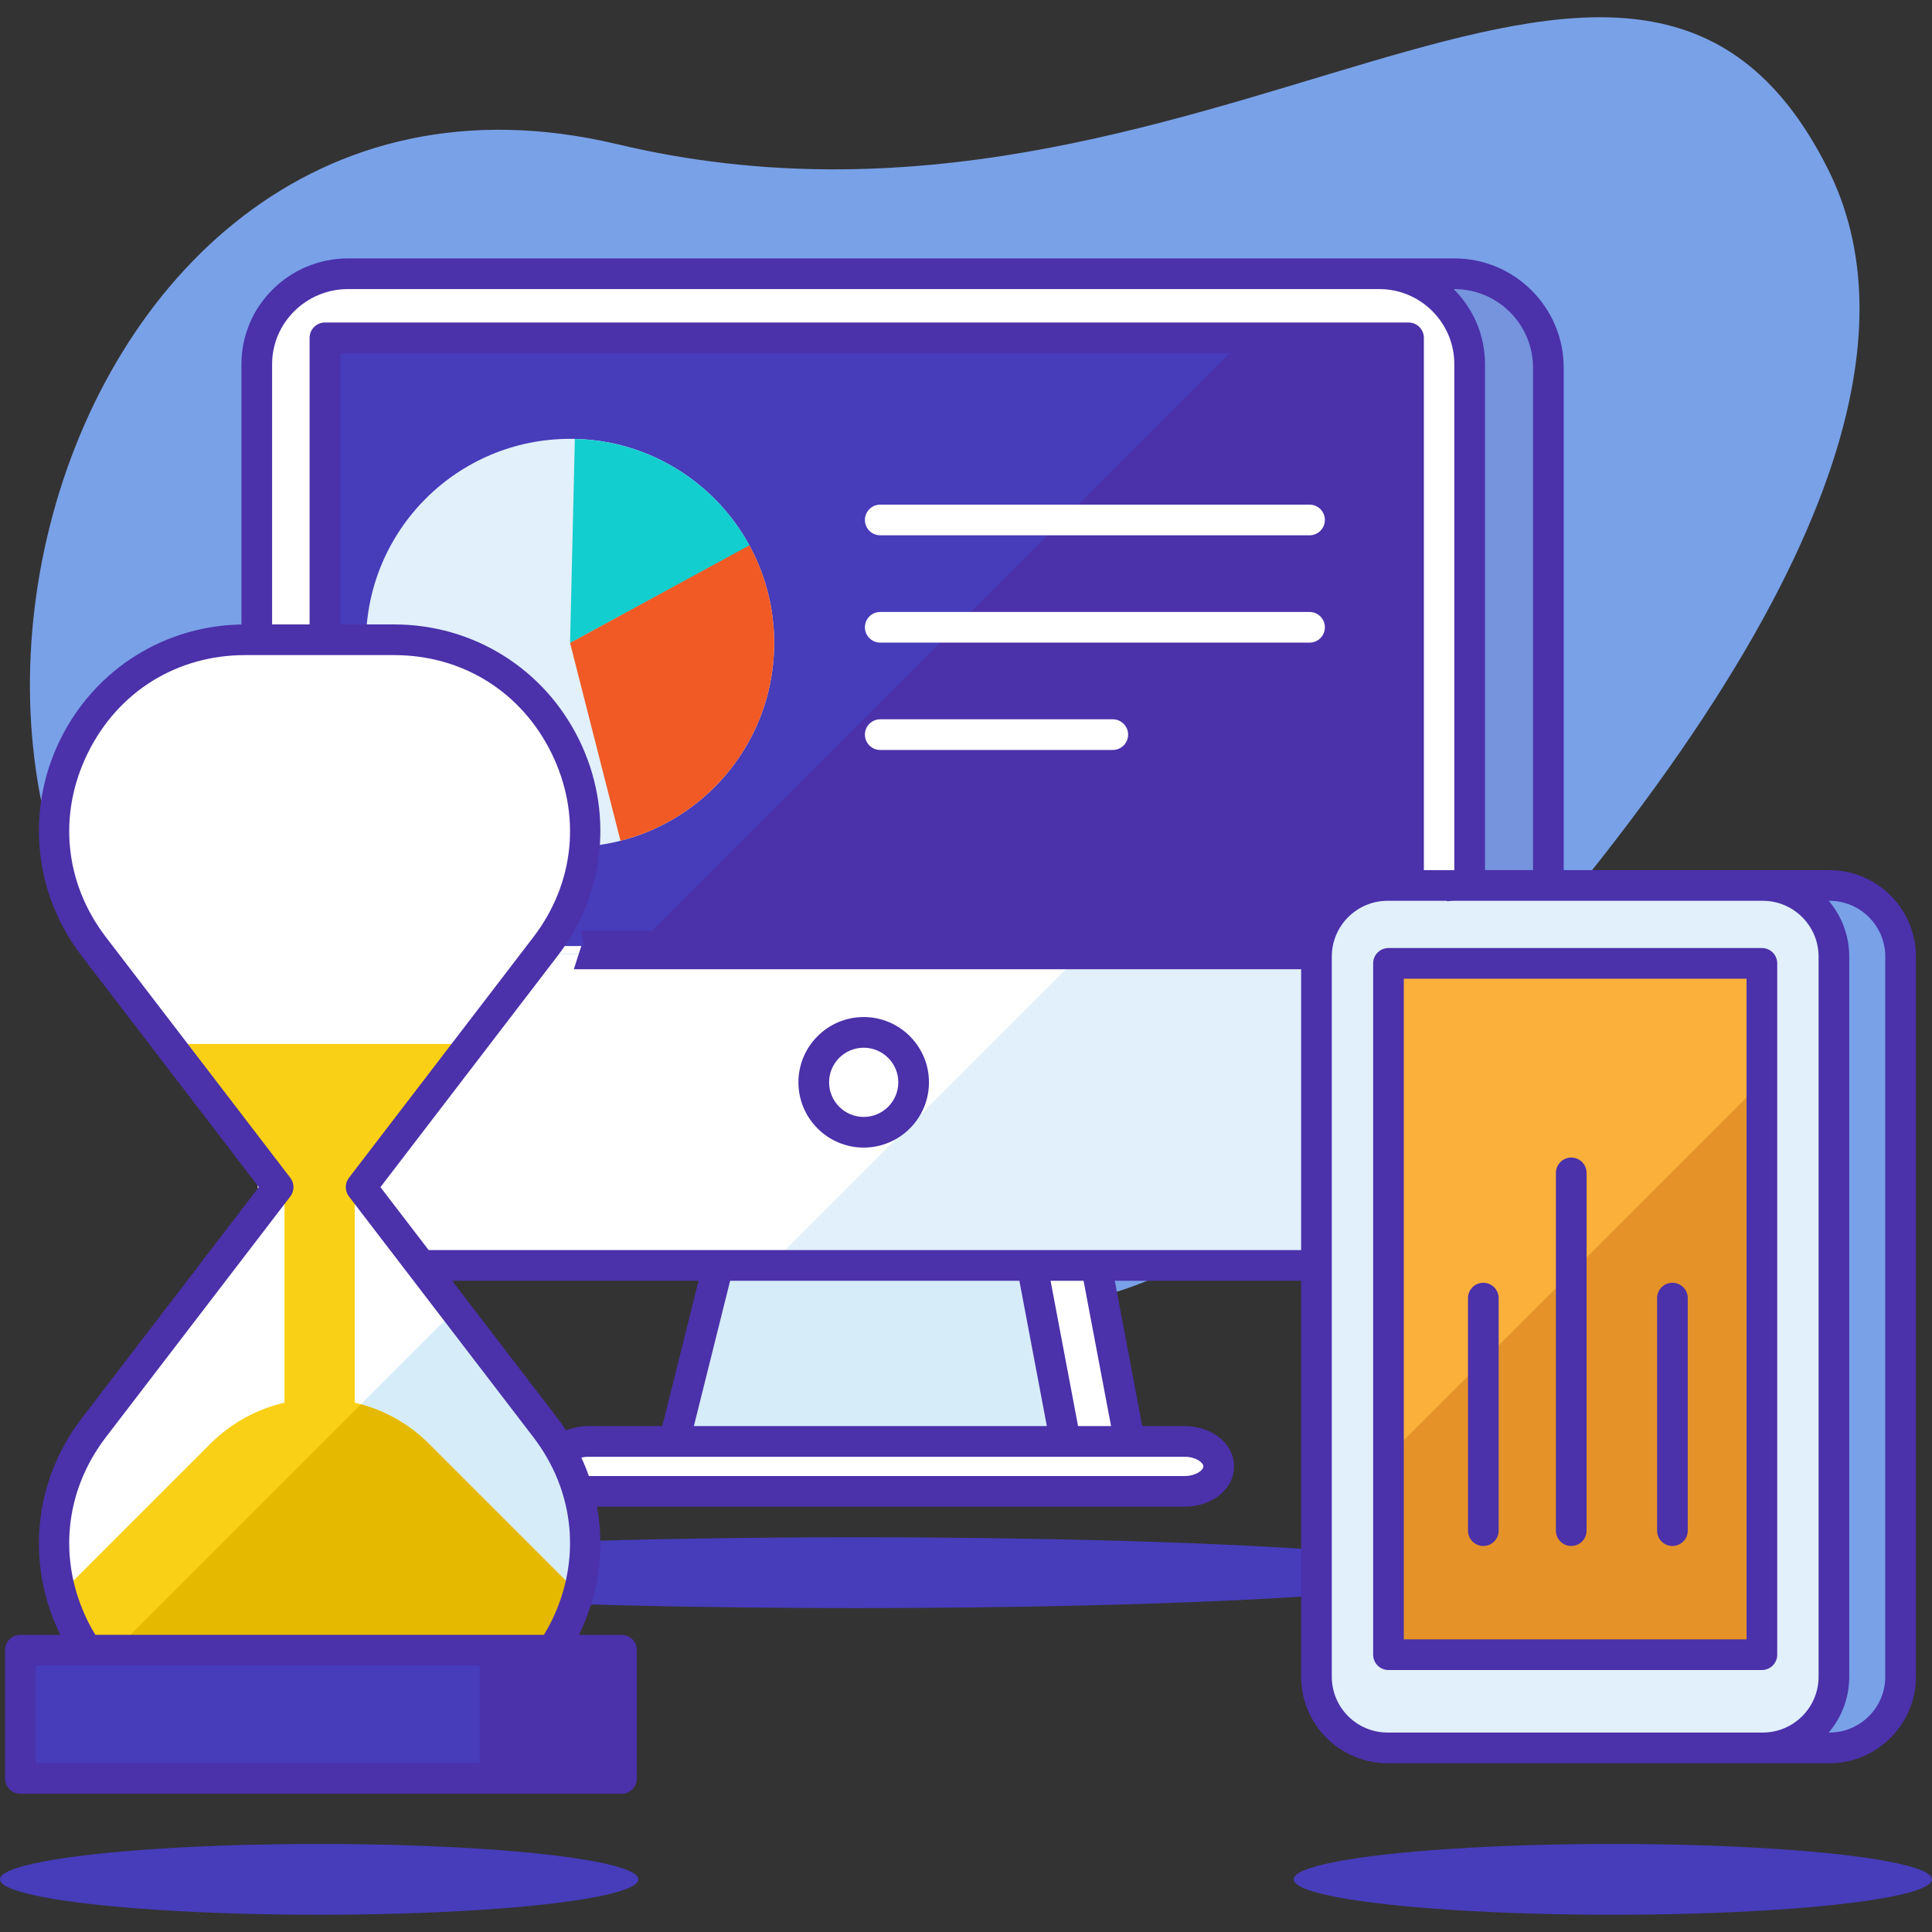 <?xml version="1.0" encoding="iso-8859-1"?>
<!-- Generator: Adobe Illustrator 19.0.0, SVG Export Plug-In . SVG Version: 6.00 Build 0)  -->
<svg version="1.1" id="Capa_1" xmlns="http://www.w3.org/2000/svg" xmlns:xlink="http://www.w3.org/1999/xlink" x="0px" y="0px"
	 viewBox="0 0 512.003 512.003" style="enable-background:new 0 0 512.003 512.003;" xml:space="preserve">
<rect x="0" y="0" width="512.003" height="512.003" fill="#333333" stroke="none"/>
<path style="fill:#79A1E8;" d="M87.285,299.773c-139-41.032-83.917-299.704,76.288-261.56
	c155.574,37.042,268.684-97.116,320.8,6.476c20.318,40.387,10.211,109.58-102.053,232.121
	C284.418,383.674,254.022,348.991,87.285,299.773z"/>
<g>
	<ellipse style="fill:#473CBA;" cx="427.414" cy="498.048" rx="84.589" ry="9.381"/>
	<ellipse style="fill:#473CBA;" cx="84.589" cy="498.048" rx="84.589" ry="9.381"/>
	<ellipse style="fill:#473CBA;" cx="227.07" cy="416.781" rx="159.984" ry="9.381"/>
</g>
<path style="fill:#7693DD;" d="M410.335,310.461c0,13.749-11.146,24.894-24.894,24.894h-28.361
	c-13.749,0-24.894-11.146-24.894-24.894V97.439c0-13.749,11.146-24.894,24.894-24.894h28.361c13.749,0,24.894,11.146,24.894,24.894
	V310.461z"/>
<g>
	<path style="fill:#FFFFFF;" d="M389.474,96.494c0-13.227-10.722-23.949-23.949-23.949H92.253
		c-13.227,0-24.203,10.722-24.203,23.949v156.3h321.425L389.474,96.494L389.474,96.494z"/>
	<path style="fill:#FFFFFF;" d="M68.05,252.794v58.388c0,13.227,10.976,24.174,24.203,24.174h273.272
		c13.227,0,23.949-10.947,23.949-24.174v-58.388H68.05z"/>
</g>
<path style="fill:#E1F0FA;" d="M286.566,252.794l-82.562,82.562h161.52c13.227,0,23.949-10.947,23.949-24.174v-58.388H286.566z"/>
<circle style="fill:#FFFFFF;" cx="228.889" cy="286.825" r="13.236"/>
<path style="fill:#4B31AA;" d="M228.89,304.126c-9.539,0-17.299-7.76-17.299-17.298s7.761-17.299,17.299-17.299
	s17.298,7.761,17.298,17.299S238.428,304.126,228.89,304.126z M228.89,277.656c-5.058,0-9.172,4.115-9.172,9.172
	c0,5.057,4.115,9.171,9.172,9.171s9.171-4.114,9.171-9.171C238.061,281.771,233.947,277.656,228.89,277.656z"/>
<polygon style="fill:#FFFFFF;" points="299.349,381.995 216.157,381.995 207.334,335.356 290.526,335.356 "/>
<polygon style="fill:#D7ECF9;" points="282.333,381.995 178.681,381.995 190.317,335.356 273.509,335.356 "/>
<path style="fill:#FFFFFF;" d="M322.975,388.612c0-3.655-4.056-6.617-9.059-6.617h-157.9c-5.004,0-9.06,2.963-9.06,6.617l0,0
	c0,3.655,4.056,6.617,9.06,6.617h157.899C318.919,395.229,322.975,392.267,322.975,388.612L322.975,388.612z"/>
<g>
	<path style="fill:#4B31AA;" d="M347.741,331.292H97.973c0.048,2.723-0.116,5.43-0.385,8.127h87.528l-9.609,38.511h-19.491
		c-7.359,0-13.123,4.691-13.123,10.682c0,5.989,5.764,10.681,13.123,10.681h157.899c7.359,0,13.124-4.691,13.124-10.681
		s-5.765-10.682-13.124-10.682h-11.198l-7.286-38.511h53.514C348.51,336.715,348.068,334.01,347.741,331.292z M193.492,339.419
		h25.869h50.781l7.287,38.511h-56.952h-36.594L193.492,339.419z M313.914,386.058c3.004,0,4.997,1.538,4.997,2.555
		c0,1.017-1.993,2.554-4.997,2.554H156.016c-3.003,0-4.996-1.537-4.996-2.554c0-1.017,1.993-2.555,4.996-2.555H313.914z
		 M294.445,377.931h-8.744l-7.287-38.511h8.745L294.445,377.931z"/>
	<path style="fill:#4B31AA;" d="M349.957,248.862c0.002-0.045,0.009-0.086,0.011-0.131H154.399c0.015,0.628-0.074,1.261-0.291,1.877
		c-0.725,2.065-1.365,4.163-2.028,6.249h198.968C350.399,254.245,349.86,251.607,349.957,248.862z"/>
</g>
<rect x="86.113" y="89.529" style="fill:#473CBA;" width="287.167" height="161.183"/>
<g>
	<polygon style="fill:#4B31AA;" points="373.281,89.533 329.959,89.533 168.773,250.718 373.281,250.718 	"/>
	<path style="fill:#4B31AA;" d="M385.441,68.481H92.253c-15.587,0-28.267,12.567-28.267,28.013v92.318
		c2.706,0.145,5.415,0.21,8.127,0.216V96.494c0-10.965,9.035-19.886,20.14-19.886h273.272c10.965,0,19.886,8.921,19.886,19.886
		v139.038c2.565,0.684,5.315,0.926,8.127,0.924V96.494c0-7.768-3.181-14.807-8.305-19.886h0.209
		c11.486,0,20.831,9.345,20.831,20.832v136.205c2.709,0.181,5.417,0.362,8.127,0.541V97.439
		C414.398,81.472,401.408,68.481,385.441,68.481z"/>
	<path style="fill:#4B31AA;" d="M373.28,85.469H86.112c-2.244,0-4.063,1.819-4.063,4.063v99.04c2.712-0.082,5.421-0.077,8.127-0.003
		V93.596h279.042v153.058H153.988c0.701,2.657,0.908,5.378,0.823,8.127H373.28c2.244,0,4.063-1.819,4.063-4.063V89.533
		C377.343,87.289,375.524,85.469,373.28,85.469z"/>
</g>
<circle style="fill:#E1F0FA;" cx="151.076" cy="170.389" r="54.093"/>
<path style="fill:#13CECE;" d="M152.345,116.327l-1.27,54.061l47.582-25.752C189.693,128.107,172.36,116.79,152.345,116.327z"/>
<path style="fill:#F15A24;" d="M205.169,170.388c0-9.369-2.384-18.18-6.575-25.864l-47.519,25.864l13.363,52.426
	C187.851,216.865,205.169,195.65,205.169,170.388z"/>
<path style="fill:#79A1E8;" d="M484.83,463.21h-99.431c-10.41,0-18.85-8.44-18.85-18.85V253.509c0-10.41,8.44-18.85,18.85-18.85
	h99.431c10.41,0,18.85,8.44,18.85,18.85V444.36C503.679,454.77,495.241,463.21,484.83,463.21z"/>
<path style="fill:#E1F0FA;" d="M467.159,463.21h-99.431c-10.41,0-18.85-8.44-18.85-18.85V253.509c0-10.41,8.44-18.85,18.85-18.85
	h99.431c10.41,0,18.85,8.44,18.85,18.85V444.36C486.009,454.77,477.569,463.21,467.159,463.21z"/>
<path style="fill:#4B31AA;" d="M484.83,230.596H367.728c-12.635,0-22.913,10.278-22.913,22.913V444.36
	c0,12.635,10.278,22.913,22.913,22.913h117.102c12.635,0,22.913-10.278,22.913-22.913V253.509
	C507.743,240.875,497.464,230.596,484.83,230.596z M385.688,459.147h-17.96c-8.153,0-14.787-6.632-14.787-14.787V253.509
	c0-8.153,6.632-14.787,14.787-14.787h15.593c0.088,0.04,0.176,0.084,0.264,0.123c0.595-0.073,1.198-0.123,1.813-0.123h81.76
	c8.153,0,14.787,6.632,14.787,14.787V444.36c0,8.153-6.632,14.787-14.787,14.787L385.688,459.147L385.688,459.147z M499.616,444.36
	c0,8.153-6.632,14.787-14.787,14.787h-0.187c3.383-3.994,5.429-9.155,5.429-14.787V253.509c0-5.632-2.046-10.792-5.429-14.787h0.187
	c8.153,0,14.787,6.632,14.787,14.787V444.36z"/>
<rect x="367.967" y="255.303" style="fill:#FBB03B;" width="98.963" height="183.207"/>
<polygon style="fill:#E59328;" points="367.963,385.739 367.963,438.512 466.923,438.512 466.923,286.779 "/>
<g>
	<path style="fill:#4B31AA;" d="M466.923,442.575h-98.96c-2.244,0-4.063-1.819-4.063-4.063V255.303c0-2.244,1.819-4.063,4.063-4.063
		h98.96c2.244,0,4.063,1.819,4.063,4.063v183.21C470.987,440.756,469.167,442.575,466.923,442.575z M372.027,434.448h90.833V259.367
		h-90.833V434.448z"/>
	<path style="fill:#4B31AA;" d="M393.098,409.703c-2.244,0-4.063-1.819-4.063-4.063v-61.627c0-2.244,1.819-4.063,4.063-4.063
		c2.244,0,4.063,1.819,4.063,4.063v61.627C397.161,407.883,395.342,409.703,393.098,409.703z"/>
	<path style="fill:#4B31AA;" d="M416.399,409.703c-2.244,0-4.063-1.819-4.063-4.063v-94.811c0-2.244,1.819-4.063,4.063-4.063
		c2.244,0,4.063,1.819,4.063,4.063v94.811C420.463,407.883,418.643,409.703,416.399,409.703z"/>
	<path style="fill:#4B31AA;" d="M443.212,409.703c-2.244,0-4.063-1.819-4.063-4.063v-61.627c0-2.244,1.819-4.063,4.063-4.063
		c2.244,0,4.063,1.819,4.063,4.063v61.627C447.276,407.883,445.456,409.703,443.212,409.703z"/>
</g>
<g>
	<path style="fill:#FFFFFF;" d="M347.047,141.861H233.273c-2.244,0-4.063-1.819-4.063-4.063s1.819-4.063,4.063-4.063h113.774
		c2.244,0,4.063,1.819,4.063,4.063S349.291,141.861,347.047,141.861z"/>
	<path style="fill:#FFFFFF;" d="M347.047,170.304H233.273c-2.244,0-4.063-1.819-4.063-4.063s1.819-4.063,4.063-4.063h113.774
		c2.244,0,4.063,1.819,4.063,4.063S349.291,170.304,347.047,170.304z"/>
	<path style="fill:#FFFFFF;" d="M294.9,198.747h-61.627c-2.244,0-4.063-1.819-4.063-4.063s1.819-4.063,4.063-4.063H294.9
		c2.244,0,4.063,1.819,4.063,4.063S297.144,198.747,294.9,198.747z"/>
	<path style="fill:#FFFFFF;" d="M95.701,314.608l48.86-63.774c25.477-33.253,1.768-81.286-40.124-81.286H64.973
		c-41.891,0-65.601,48.033-40.124,81.286l48.86,63.774l-48.86,63.774c-25.477,33.253-1.768,81.286,40.124,81.286h39.464
		c41.891,0,65.601-48.033,40.124-81.286L95.701,314.608z"/>
</g>
<path style="fill:#D7ECF9;" d="M120.637,347.155l-94.439,94.44c8.968,10.82,22.498,18.074,38.776,18.074h39.464
	c41.891,0,65.601-48.033,40.124-81.287L120.637,347.155z"/>
<path style="fill:#F9D015;" d="M113.713,382.666c-5.625-5.625-12.478-9.266-19.694-10.942v-61.311h0.194l25.858-33.75H49.339
	l25.858,33.75h0.195v61.311c-7.217,1.675-14.07,5.316-19.695,10.941L19.092,419.27c4.475,20.682,22.408,38.019,46.909,38.019h37.408
	c24.501,0,42.435-17.335,46.909-38.017L113.713,382.666z"/>
<path style="fill:#E5B900;" d="M113.713,382.666c-5.202-5.202-11.459-8.685-18.078-10.508l-67.103,67.103
	c8.486,10.748,21.597,18.028,37.469,18.028h37.408c24.501,0,42.435-17.335,46.909-38.017L113.713,382.666z"/>
<rect x="38.917" y="437.321" style="fill:#4B31AA;" width="125.801" height="33.995"/>
<rect x="5.401" y="437.321" style="fill:#473CBA;" width="125.801" height="33.995"/>
<path style="fill:#4B31AA;" d="M164.723,433.253h-11.298c9.244-18.766,7.085-40.734-5.639-57.342l-46.967-61.303l46.966-61.304
	c12.734-16.62,14.887-38.609,5.62-57.383c-9.268-18.775-28.031-30.439-48.969-30.439H64.973c-20.937,0-39.701,11.663-48.969,30.439
	c-9.267,18.774-7.114,40.763,5.62,57.383l46.967,61.304l-46.966,61.303c-12.724,16.609-14.884,38.578-5.639,57.342H5.402
	c-2.244,0-4.063,1.819-4.063,4.063v33.995c0,2.244,1.819,4.063,4.063,4.063h159.321c2.244,0,4.063-1.819,4.063-4.063v-33.995
	C168.787,435.072,166.967,433.253,164.723,433.253z M23.292,429.696c-8.008-16.223-6.22-34.482,4.783-48.844l48.861-63.773
	c1.117-1.459,1.118-3.484,0-4.942l-48.861-63.774c-11.003-14.362-12.79-32.621-4.783-48.844
	c8.008-16.224,23.59-25.909,41.681-25.909h39.464c18.092,0,33.673,9.685,41.681,25.909c8.008,16.223,6.22,34.482-4.783,48.844
	l-48.861,63.774c-1.118,1.459-1.118,3.484,0,4.942l48.861,63.773c11.003,14.362,12.79,32.621,4.783,48.844
	c-0.607,1.23-1.275,2.406-1.97,3.556H25.27C24.573,432.102,23.9,430.929,23.292,429.696z M9.466,467.248V441.38H127.14v25.868H9.466
	z M160.66,467.248h-25.393V441.38h25.393V467.248z"/>
<g>
</g>
<g>
</g>
<g>
</g>
<g>
</g>
<g>
</g>
<g>
</g>
<g>
</g>
<g>
</g>
<g>
</g>
<g>
</g>
<g>
</g>
<g>
</g>
<g>
</g>
<g>
</g>
<g>
</g>
</svg>
